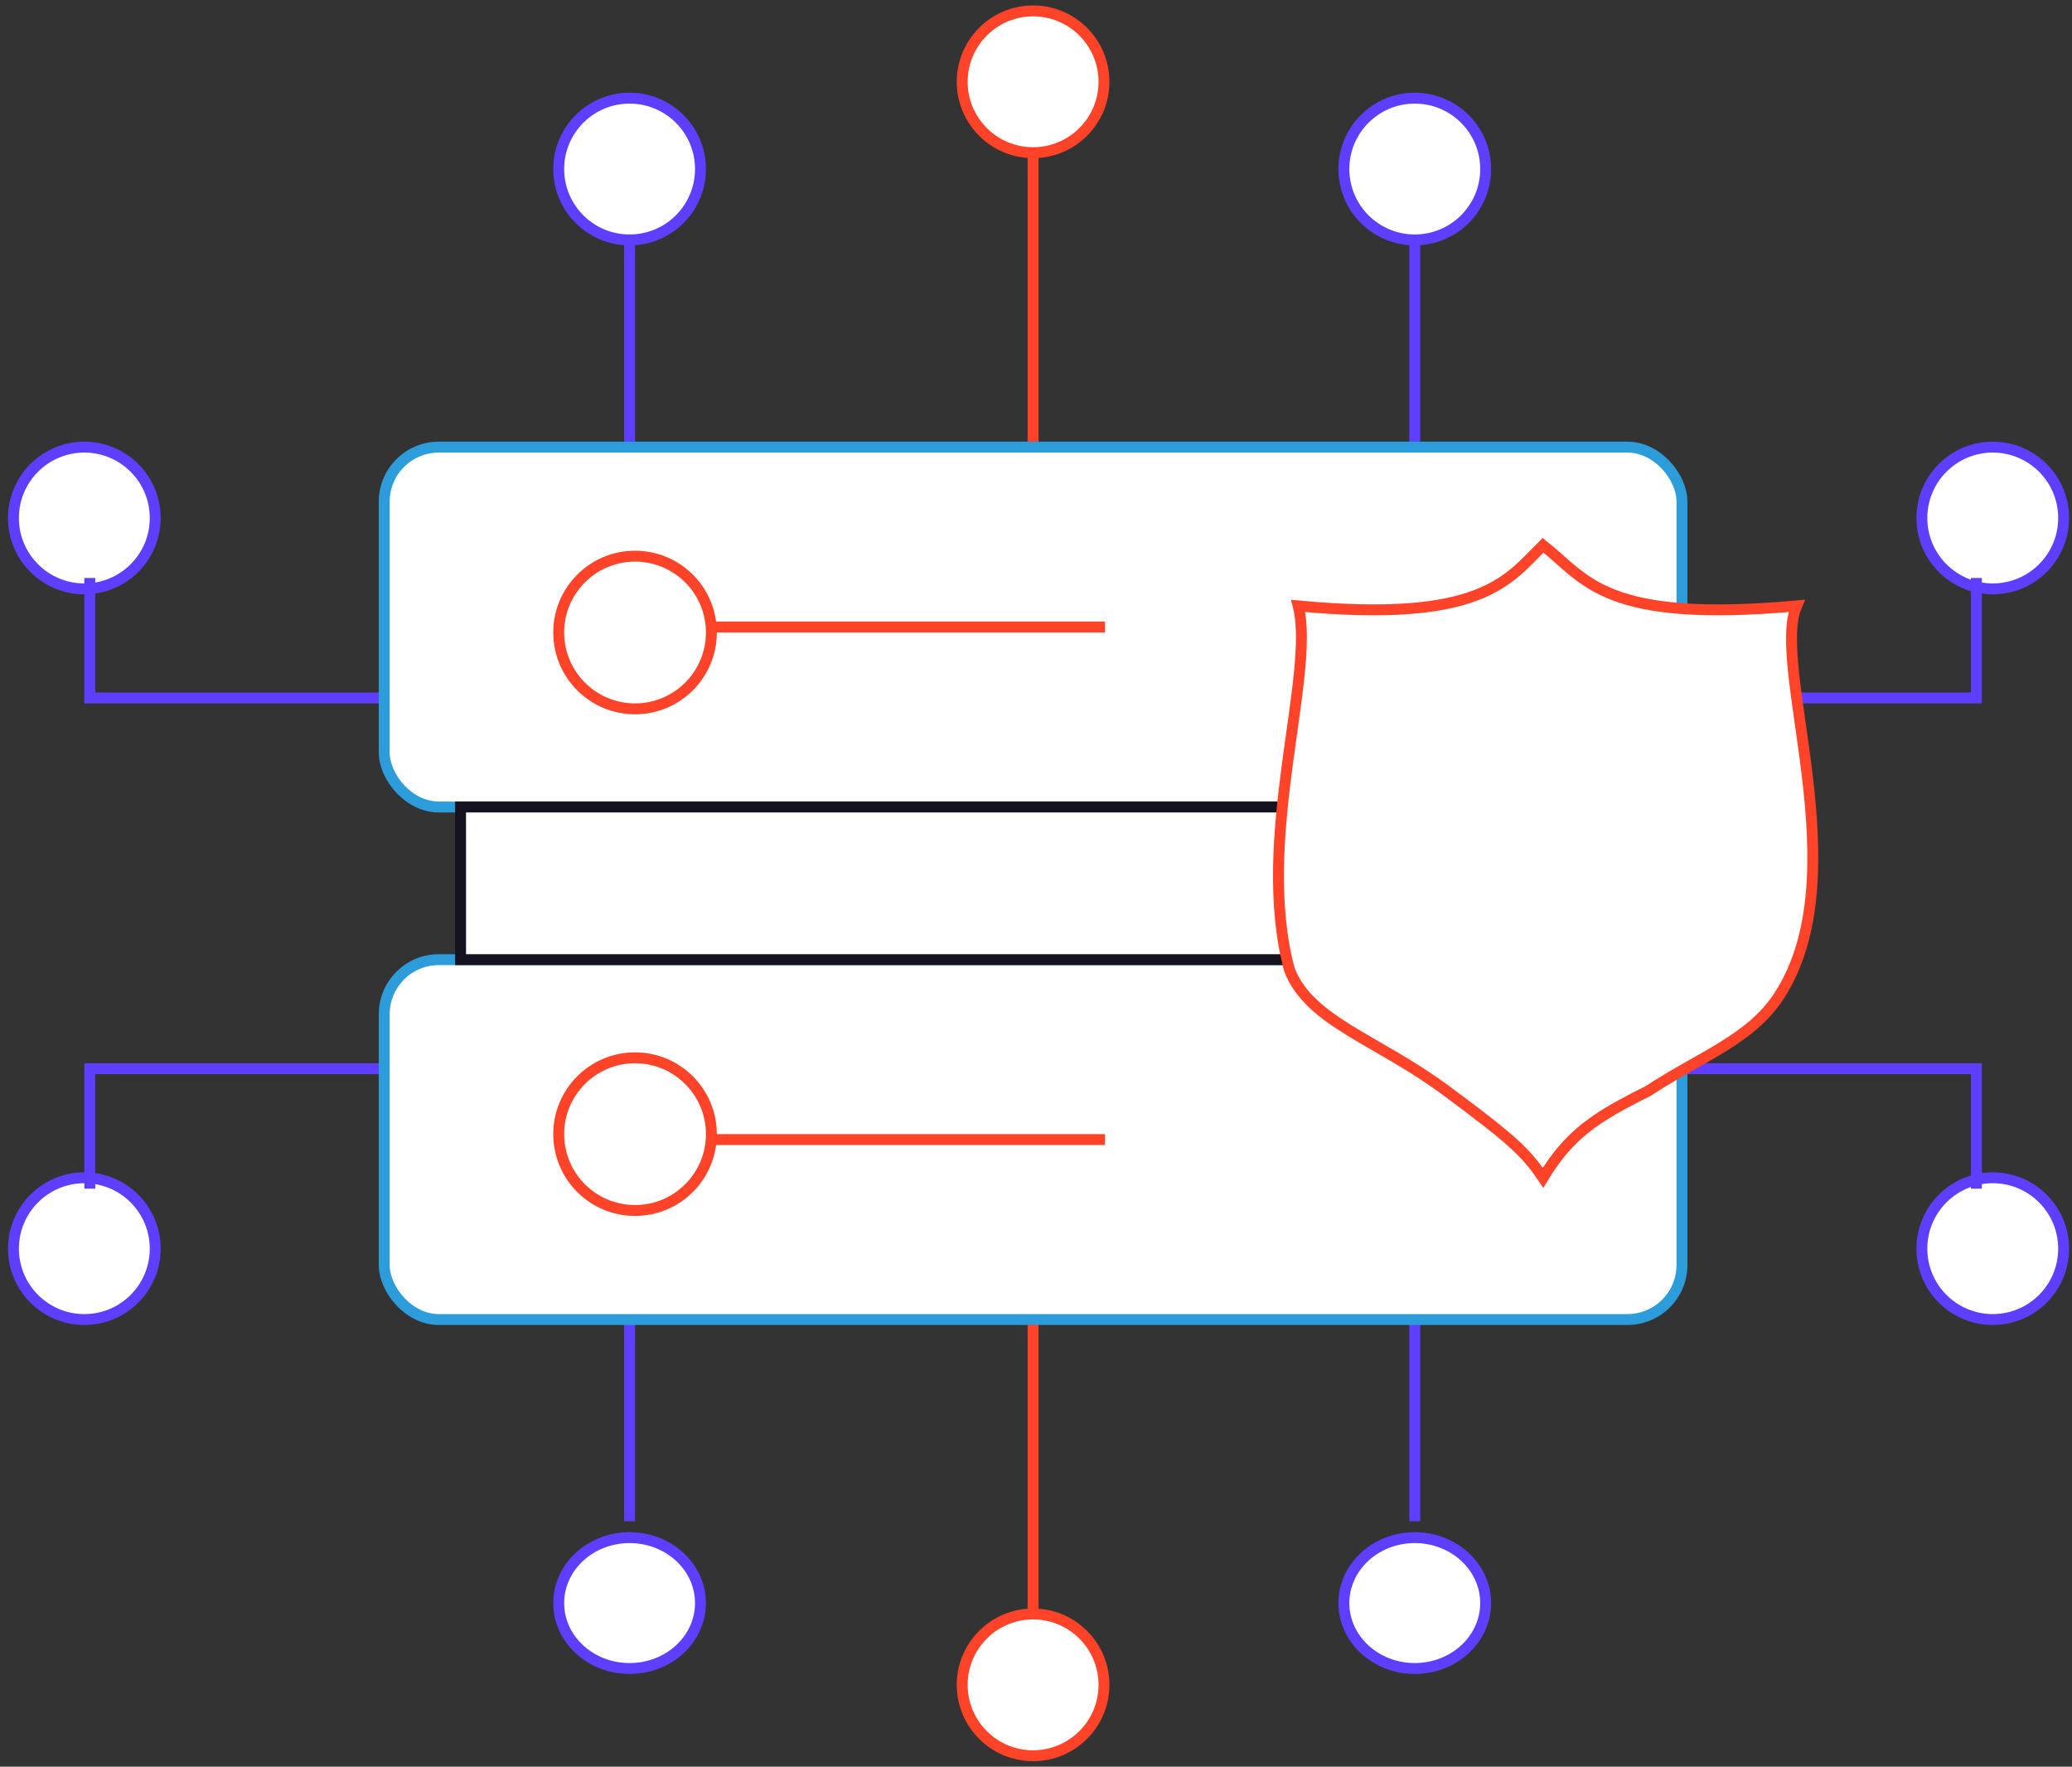 <svg width="190" height="162" viewBox="0 0 190 162" fill="none" xmlns="http://www.w3.org/2000/svg">
<rect x="0" y="0" width="190" height="162" fill="#333333" stroke="none"/>
<path d="M129.733 40.58V20.42" stroke="#5F3EFF" stroke-linecap="square"/>
<path d="M57.733 121V139" stroke="#5F3EFF" stroke-linecap="square"/>
<path d="M57.733 40.58V20.42" stroke="#5F3EFF" stroke-linecap="square"/>
<path d="M129.733 121V139" stroke="#5F3EFF" stroke-linecap="square"/>
<path d="M94.733 40.6V13.4" stroke="#FE4328" stroke-linecap="square"/>
<path d="M94.733 121V149" stroke="#FE4328" stroke-linecap="square"/>
<path fill-rule="evenodd" clip-rule="evenodd" d="M129.733 22C133.323 22 136.233 19.09 136.233 15.5C136.233 11.91 133.323 9 129.733 9C126.144 9 123.233 11.91 123.233 15.5C123.233 19.09 126.144 22 129.733 22Z" fill="white" stroke="#5F3EFF"/>
<path fill-rule="evenodd" clip-rule="evenodd" d="M7.733 41C4.144 41 1.233 43.91 1.233 47.5C1.233 51.09 4.144 54 7.733 54C11.323 54 14.233 51.09 14.233 47.5C14.233 43.91 11.323 41 7.733 41Z" fill="white" stroke="#5F3EFF"/>
<path fill-rule="evenodd" clip-rule="evenodd" d="M7.733 121C4.144 121 1.233 118.09 1.233 114.5C1.233 110.91 4.144 108 7.733 108C11.323 108 14.233 110.91 14.233 114.5C14.233 118.09 11.323 121 7.733 121Z" fill="white" stroke="#5F3EFF"/>
<path d="M36.233 98H8.233V109" stroke="#5F3EFF"/>
<path d="M36.233 64H8.233V53" stroke="#5F3EFF"/>
<path fill-rule="evenodd" clip-rule="evenodd" d="M182.733 41C186.323 41 189.233 43.91 189.233 47.5C189.233 51.09 186.323 54 182.733 54C179.144 54 176.233 51.09 176.233 47.5C176.233 43.91 179.144 41 182.733 41Z" fill="white" stroke="#5F3EFF"/>
<path fill-rule="evenodd" clip-rule="evenodd" d="M182.733 121C186.323 121 189.233 118.09 189.233 114.5C189.233 110.91 186.323 108 182.733 108C179.144 108 176.233 110.91 176.233 114.5C176.233 118.09 179.144 121 182.733 121Z" fill="white" stroke="#5F3EFF"/>
<path d="M153.233 98H181.233V109" stroke="#5F3EFF"/>
<path d="M153.233 64H181.233V53" stroke="#5F3EFF"/>
<rect x="35.233" y="41" width="119" height="33" rx="5" fill="white" stroke="#2D9CDB"/>
<rect x="35.233" y="88" width="119" height="33" rx="5" fill="white" stroke="#2D9CDB"/>
<path fill-rule="evenodd" clip-rule="evenodd" d="M57.733 22C61.323 22 64.233 19.09 64.233 15.5C64.233 11.91 61.323 9 57.733 9C54.144 9 51.233 11.91 51.233 15.5C51.233 19.09 54.144 22 57.733 22Z" fill="white" stroke="#5F3EFF"/>
<path fill-rule="evenodd" clip-rule="evenodd" d="M129.733 141C126.144 141 123.233 143.686 123.233 147C123.233 150.314 126.144 153 129.733 153C133.323 153 136.233 150.314 136.233 147C136.233 143.686 133.323 141 129.733 141Z" fill="white" stroke="#5F3EFF"/>
<path fill-rule="evenodd" clip-rule="evenodd" d="M57.733 141C54.144 141 51.233 143.686 51.233 147C51.233 150.314 54.144 153 57.733 153C61.323 153 64.233 150.314 64.233 147C64.233 143.686 61.323 141 57.733 141Z" fill="white" stroke="#5F3EFF"/>
<path fill-rule="evenodd" clip-rule="evenodd" d="M94.733 14C98.323 14 101.233 11.09 101.233 7.5C101.233 3.91 98.323 1 94.733 1C91.144 1 88.233 3.91 88.233 7.5C88.233 11.09 91.144 14 94.733 14Z" fill="white" stroke="#FE4328"/>
<path fill-rule="evenodd" clip-rule="evenodd" d="M94.733 148C91.144 148 88.233 150.91 88.233 154.5C88.233 158.09 91.144 161 94.733 161C98.323 161 101.233 158.09 101.233 154.5C101.233 150.91 98.323 148 94.733 148Z" fill="white" stroke="#FE4328"/>
<path d="M62.64 104.5H100.827" stroke="#FE4328" stroke-linecap="square"/>
<path d="M62.64 57.5H100.827" stroke="#FE4328" stroke-linecap="square"/>
<rect x="42.233" y="74" width="108" height="14" fill="white" stroke="#14121E"/>
<path fill-rule="evenodd" clip-rule="evenodd" d="M58.233 111C62.099 111 65.233 107.866 65.233 104C65.233 100.134 62.099 97 58.233 97C54.367 97 51.233 100.134 51.233 104C51.233 107.866 54.367 111 58.233 111Z" fill="white" stroke="#FE4328"/>
<path fill-rule="evenodd" clip-rule="evenodd" d="M58.233 65C62.099 65 65.233 61.866 65.233 58C65.233 54.134 62.099 51 58.233 51C54.367 51 51.233 54.134 51.233 58C51.233 61.866 54.367 65 58.233 65Z" fill="white" stroke="#FE4328"/>
<path fill-rule="evenodd" clip-rule="evenodd" d="M141.495 50C145.504 53.178 147.108 57.151 164.748 55.562C162.342 61.123 170.36 80.192 163.144 91.315C160.531 95.343 155.928 96.877 151.117 100.055C146.306 102.438 143.9 104.027 141.495 108C139.891 105.616 138.55 104.421 132.675 100.055C126.26 95.288 120.092 93.699 118.242 88.931C115.035 77.014 120.647 61.918 119.044 55.562C135.882 57.151 138.287 53.178 141.495 50Z" fill="white" stroke="#FE4328"/>
</svg>
